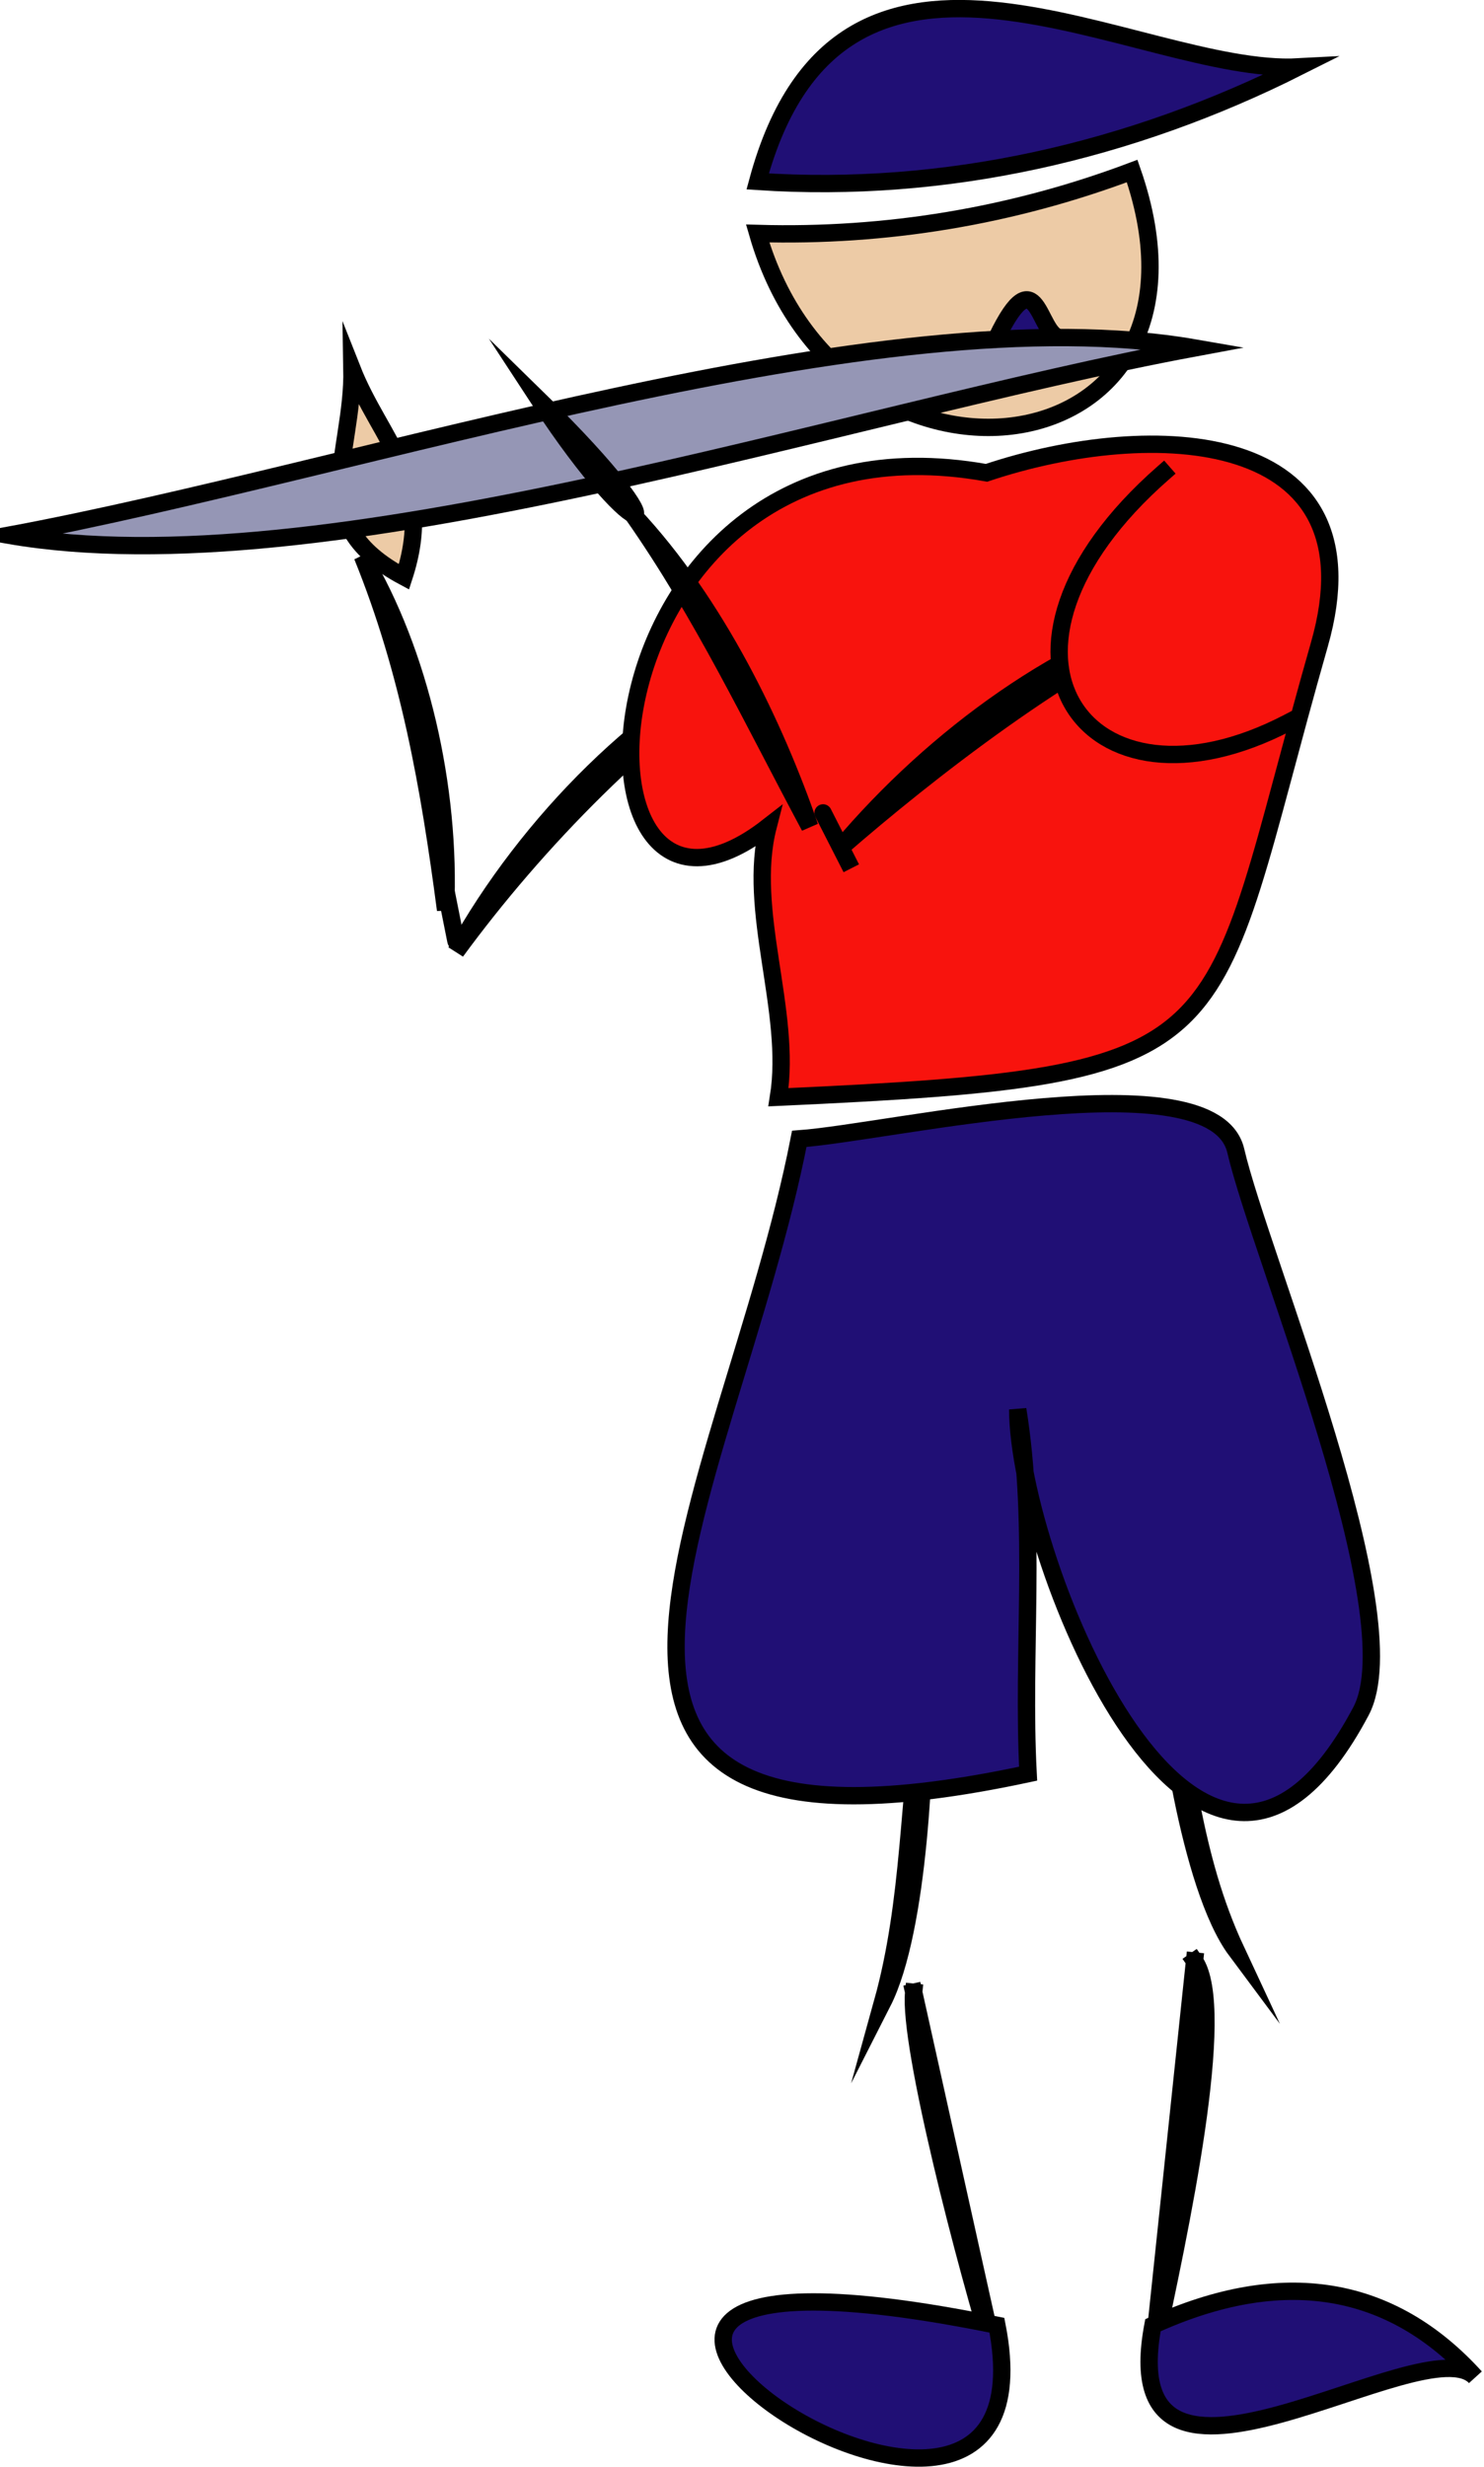 <svg xmlns="http://www.w3.org/2000/svg" xmlns:xlink="http://www.w3.org/1999/xlink" version="1.1" id="Layer_1" x="0px" y="0px" enable-background="new 0 0 822.05 841.89" xml:space="preserve" viewBox="356.94 334.19 107 177.78">
<path fill-rule="evenodd" clip-rule="evenodd" fill="#EDCBA6" stroke="#000000" stroke-width="1.25" stroke-linecap="square" stroke-miterlimit="10" d="  M438.57,346.515c7.634,21.873-20.946,25.515-27,4.5C420.826,351.279,429.931,349.768,438.57,346.515z"/>
<path fill-rule="evenodd" clip-rule="evenodd" fill="#200F75" stroke="#000000" stroke-width="1.25" stroke-linecap="square" stroke-miterlimit="10" d="  M411.57,347.265c13.545,0.901,26.909-2.173,39-8.25C438.965,339.641,417.617,324.868,411.57,347.265z"/>
<path fill-rule="evenodd" clip-rule="evenodd" fill="#200F75" stroke="#000000" stroke-width="1.25" stroke-linecap="square" stroke-miterlimit="10" d="  M433.32,358.515c-0.686-0.1-1.93,4.033-4.5,0C431.728,352.519,431.792,358.292,433.32,358.515z"/>
<path fill-rule="evenodd" clip-rule="evenodd" stroke="#000000" stroke-width="1.25" stroke-linecap="square" stroke-miterlimit="10" d="  M412.32,381.015c-8.69,5.582-16.746,13.893-22.502,21.75C394.989,393.427,403.647,384.775,412.32,381.015z"/>
<path fill-rule="evenodd" clip-rule="evenodd" fill="#EDCBA6" stroke="#000000" stroke-width="1.25" stroke-linecap="square" stroke-miterlimit="10" d="  M389.068,399.765c-1.172-8.894-2.629-17.194-6-25.5C387.191,381.188,389.461,390.888,389.068,399.765z"/>
<path fill-rule="evenodd" clip-rule="evenodd" fill="#EDCBA6" stroke="#000000" stroke-width="1.25" stroke-linecap="square" stroke-miterlimit="10" d="  M389.068,398.265C390.042,403.146,390.083,403.354,389.068,398.265L389.068,398.265z"/>
<path fill-rule="evenodd" clip-rule="evenodd" fill="#EDCBA6" stroke="#000000" stroke-width="1.25" stroke-linecap="square" stroke-miterlimit="10" d="  M382.318,360.765c0.112,6.332-3.542,11.111,3.75,15C388.326,368.834,384.403,366.042,382.318,360.765z"/>
<path fill-rule="evenodd" clip-rule="evenodd" fill="#F8130D" stroke="#000000" stroke-width="1.25" stroke-linecap="square" stroke-miterlimit="10" d="  M428.07,368.265c-29.887-5.339-31.588,37.853-15.75,25.5c-1.553,6.049,1.745,13.301,0.75,19.5c34.336-1.561,30.537-3.005,39-32.625  C456.551,364.959,440.019,364.269,428.07,368.265z"/>
<path fill-rule="evenodd" clip-rule="evenodd" stroke="#000000" stroke-width="1.25" stroke-linecap="square" stroke-miterlimit="10" d="  M443.07,378.015c-9.007,3.75-19.44,11.981-25.5,17.25C424.36,387.228,433.763,380.421,443.07,378.015z"/>
<path fill-rule="evenodd" clip-rule="evenodd" stroke="#000000" stroke-width="1.25" stroke-linecap="square" stroke-miterlimit="10" d="  M440.82,453.765c1.72,7.385,2.021,14.083,5.25,21C442.615,470.128,440.903,456.673,440.82,453.765z"/>
<path fill-rule="evenodd" clip-rule="evenodd" d="M443.07,475.515c-1,9.5-2,19-3,28.5  C442.001,494.984,445.484,478.981,443.07,475.515z"/>
<path fill="none" stroke="#000000" stroke-width="1.25" stroke-linecap="square" stroke-miterlimit="10" d="M443.07,475.515  c-1,9.5-2,19-3,28.5C442.001,494.984,445.484,478.981,443.07,475.515"/>
<path fill-rule="evenodd" clip-rule="evenodd" fill="#200F75" stroke="#000000" stroke-width="1.25" stroke-linecap="square" stroke-miterlimit="10" d="  M440.07,501.765c9.329-4.244,17.174-2.951,23.25,3.75C459.731,501.557,437.046,517.845,440.07,501.765z"/>
<path fill-rule="evenodd" clip-rule="evenodd" stroke="#000000" stroke-width="1.25" stroke-linecap="square" stroke-miterlimit="10" d="  M423.57,456.015c-1.162,7.655-0.946,15.094-3,22.5C423.258,473.238,423.707,460.253,423.57,456.015z"/>
<path fill-rule="evenodd" clip-rule="evenodd" d="M422.82,477.765c2,9,4,18,6,27C426.565,497.479,422.434,481.595,422.82,477.765z"/>
<path fill="none" stroke="#000000" stroke-width="1.25" stroke-linecap="square" stroke-miterlimit="10" d="M422.82,477.765  c2,9,4,18,6,27C426.565,497.479,422.434,481.595,422.82,477.765"/>
<path fill-rule="evenodd" clip-rule="evenodd" fill="#200F75" stroke="#000000" stroke-width="1.25" stroke-linecap="square" stroke-miterlimit="10" d="  M428.82,501.765C381.986,492.246,433.875,527.445,428.82,501.765L428.82,501.765z"/>
<path fill-rule="evenodd" clip-rule="evenodd" fill="#200F75" stroke="#000000" stroke-width="1.25" stroke-linecap="square" stroke-miterlimit="10" d="  M414.57,416.265c-5.061,25.899-24.098,54.43,16.5,45.75c-0.452-8.582,0.634-17.781-0.75-26.25  c0.033,10.853,13.234,43.457,24.75,21.75c3.666-6.91-7.244-32.707-9.027-40.389C444.459,410.307,421.26,415.776,414.57,416.265z"/>
<path fill-rule="evenodd" clip-rule="evenodd" fill="#F8130D" d="M440.82,368.265C413.315,392.345,470.247,399.338,440.82,368.265  L440.82,368.265z"/>
<path fill="none" stroke="#000000" stroke-width="1.25" stroke-linecap="square" stroke-miterlimit="10" d="M440.82,368.265  c-14.766,12.927-5.63,25.627,9,18"/>
<path fill-rule="evenodd" clip-rule="evenodd" fill="#9596B5" stroke="#000000" stroke-width="1.25" stroke-linecap="square" stroke-miterlimit="10" d="  M443.07,359.265c-25.563,4.75-62.756,17.445-85.502,13.5C383.131,368.015,420.324,355.32,443.07,359.265z"/>
<path fill-rule="evenodd" clip-rule="evenodd" fill="#EDCBA6" stroke="#000000" stroke-width="1.25" stroke-linecap="square" stroke-miterlimit="10" d="  M415.32,393.765c-4.112-7.68-7.746-15.365-12.752-22.5C408.612,377.711,412.823,386.537,415.32,393.765z"/>
<path fill-rule="evenodd" clip-rule="evenodd" fill="#EDCBA6" stroke="#000000" stroke-width="1.25" stroke-linecap="square" stroke-miterlimit="10" d="  M395.818,363.015C403.183,374.301,406.793,373.736,395.818,363.015L395.818,363.015z"/>
<path fill-rule="evenodd" clip-rule="evenodd" fill="#EDCBA6" stroke="#000000" stroke-width="1.25" stroke-linecap="square" stroke-miterlimit="10" d="  M418.32,396.765C416.297,392.796,414.919,390.094,418.32,396.765L418.32,396.765z"/>
</svg>
